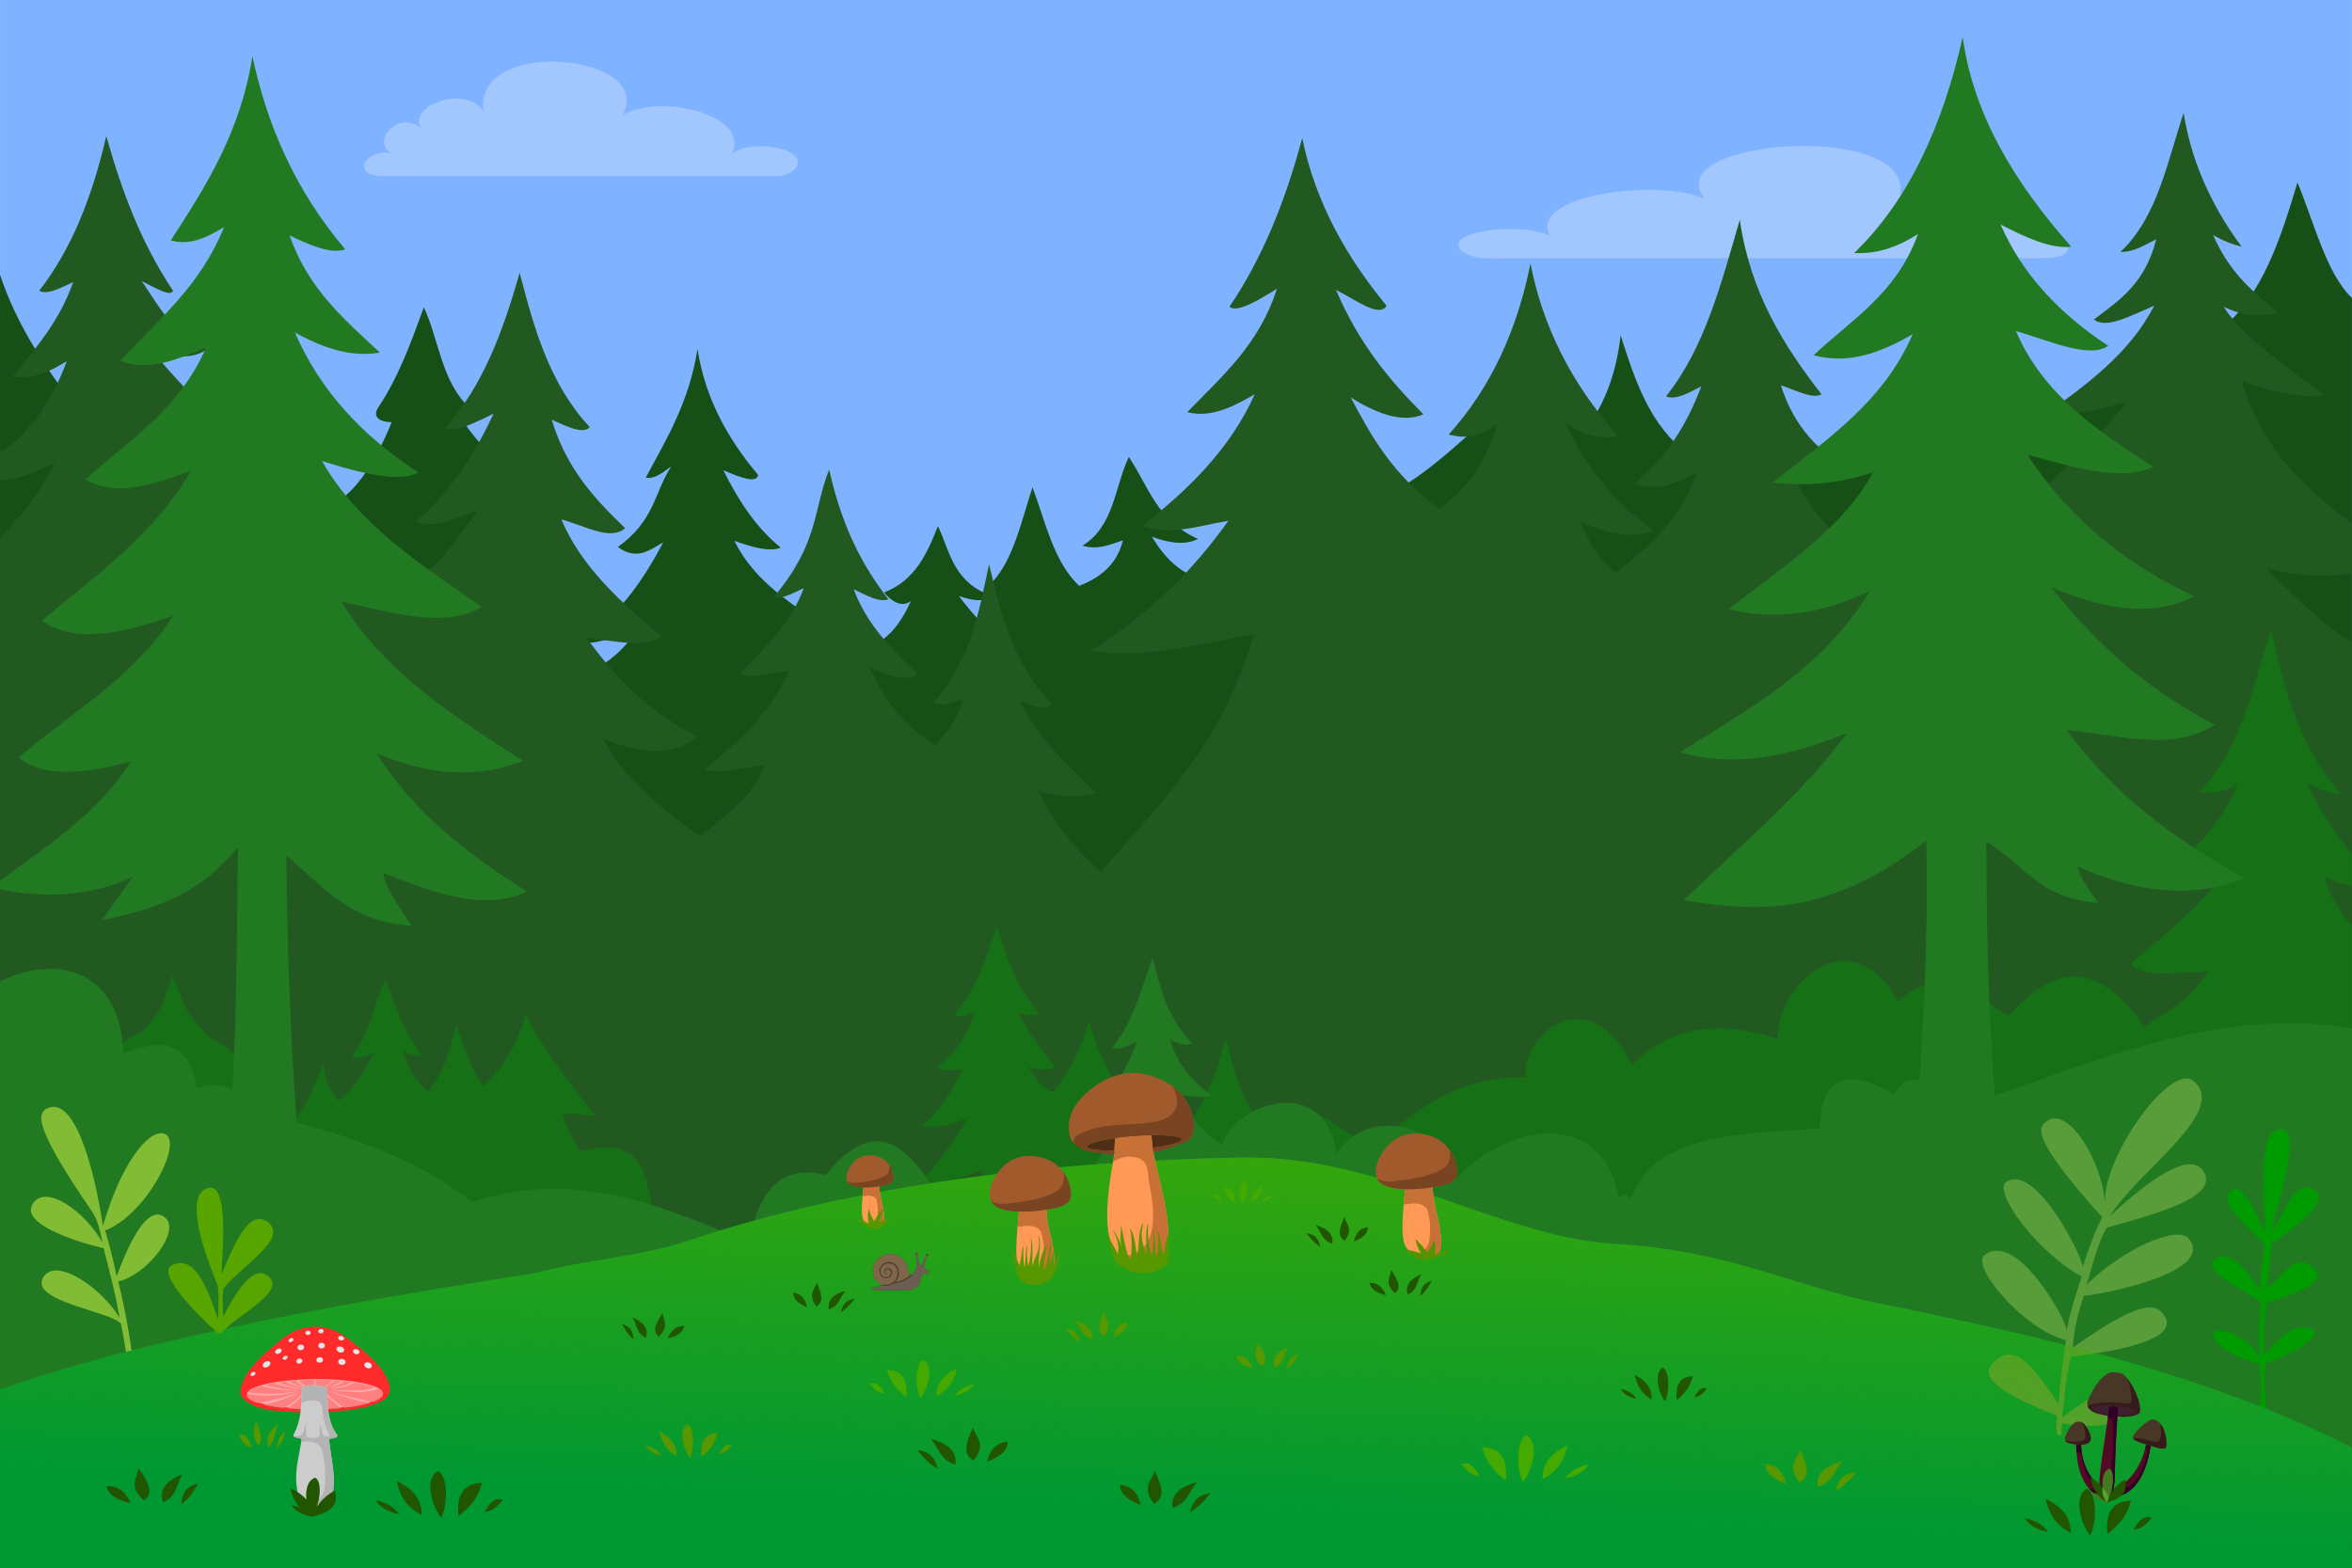 <?xml version='1.0' encoding='utf-8'?>
<svg xmlns="http://www.w3.org/2000/svg" width="4e3" height="2667" version="1.1" viewBox="0 0 1058.3 705.64"><defs><linearGradient id="a" x1="549.4" x2="542.14" y1="472.85" y2="679.7" gradientUnits="userSpaceOnUse"><stop stop-color="#4a0" offset="0"/><stop stop-color="#4a0" stop-opacity="0" offset="1"/></linearGradient></defs><g><rect x="0" y=".001" width="1058.3" height="705.64" fill="#80b3ff" style="font-variation-settings:'wght' 700;paint-order:markers fill stroke"/><path d="m358.27 75.329c5.154-9.318-21.572-12.6-28.754-6.15 7.748-18.837-34.834-26.972-49.554-17.131 16.04-27.643-67.504-36.117-62.402-1.757-7.861-12.593-34.283-2.753-28.142 7.468-9.613-8.682-23.068 5.957-13.143 11.366-5.664-2.03-13.583 2.447-12.399 6.424 1.117 3.753 6.54 3.622 10.247 3.624l175.58 0.11c3.317 2e-3 7.485-2 8.565-3.953z" fill="#fff" opacity=".267" style="paint-order:markers fill stroke"/><path d="m1033.8 82.078c-7.595 25.142-15.428 50.086-34.16 65.947l-40.328 21.35-37.48 20.876-41.751 10.912-57.407 5.693-66.422-5.219c-14.785-12.882-21.008-31.758-27.043-50.765-1.694 15.403-6.277 28.949-14.233 40.327l-37.845-9.518c-21.686 17.452-40.75 39.46-67.006 46.524l-67.223 33.096c-11.901-2.696-18.973-10.463-24.591-19.756 9.976 3.736 16.18 3.256 20.8 1.006-18.655-8.173-22.333-23.835-31.2-36.903-6.412 13.624-6.538 31.064-20.8 39.922 6.932 2.122 12.385-0.564 18.116-2.348-2.142 9.095-8.331 16.096-19.643 20.447-11.479-10.778-15.075-28.608-20.994-44.361-5.083 15.396-8.637 32.628-18.156 42.7l7.125 25.264c-8.15-1.546-15.155-9.97-22.062-18.978 9.896 3.266 12.499 1.427 16.369 0.474-19.04-6.043-20.114-20.072-25.857-32.025-4.835 12.525-10.348 24.514-24.196 29.89 2.649 3.451 7.998 7.313 12.098 3.796-4.387 9.552-10.001 18.143-21.587 22.061l-13.996-8.777c-17.299-11.069-34.892-21.876-43.886-40.327 8.168 2.964 15.835 5.125 20.875 3.084-10.924-8.787-19.031-21.041-25.857-34.872 8.357 3.725 15.139 5.937 15.656 2.135-13.554-16.111-23.819-34.277-27.28-56.696-3.632 23.628-13.838 40.335-23.248 57.882 3.796 0.884 7.591-2.19 11.386-4.982-7.7 12.088-7.489 24.431-23.959 36.236 8.546 6.29 14.282 1.341 20.401-2.076-9.911 18.841-21.742 34.896-37.955 44.597 7.007 2.308 16.729-2.751 25.146-4.27-6.066 10.779-16.93 16.228-26.806 22.773l-17.08-82.553c-11.41-12.124-24.767-21.437-34.218-36.391 3.072 0.072 6.465-2.218 3.798-4.673-12.616-11.616-13.877-30.965-20.583-45.285-5.747 15.589-11.278 31.267-20.401 44.834-2.614 3.887-0.672 6.721 5.93 6.88-8.157 19.84-16.066 30.502-26.095 37.243l-116.95-45.072c-13.084-17.354-25.459-35.464-33.21-58.506v581.96h1058.3v-571.49c-11.397-10.915-16.908-33.602-24.526-52.076z" fill="#165016" style="font-variation-settings:'wght' 700;paint-order:markers fill stroke"/><path d="m657.15 112.41c-7.241-9.146 30.306-12.368 40.396-6.036-10.885-18.49 48.938-26.476 69.619-16.816-22.535-27.134 94.836-35.452 87.668-1.725 11.044-12.361 48.165-2.703 39.537 7.33 13.505-8.522 32.408 5.848 18.464 11.157 7.957-1.993 19.082 2.402 17.419 6.306-1.57 3.684-9.188 3.555-14.396 3.557l-246.67 0.108c-4.66 2e-3 -10.515-1.964-12.033-3.881z" fill="#fff" opacity=".267" style="paint-order:markers fill stroke"/><path d="m982.57 50.765c-7.481 22.336-11.784 46.982-28.466 62.626 6.358 0.064 11.028-3.247 16.131-5.693-5.096 20.186-16.849 27.533-27.992 36.057 5.236 4.557 16.701-1.787 27.043-6.168-10.971 21.53-30.578 35.717-50.291 49.816 12.652-0.287 25.304-2.781 37.955-6.642-27.838 35.857-65.286 61.189-102.24 87.06-21.397-18.418-41.111-36.888-48.393-55.747 10.401 4.666 18.327 2.323 26.094-0.474-13.282-7.98-24.903-18.661-31.076-38.192 6.622 2.182 14.529 6.385 18.266 4.033-17.126-22-32.044-45.891-36.769-78.52-8.32 28.585-15.81 57.802-33.211 79.469 4.401 1.788 10.193-1.527 15.894-4.507-6.48 17.213-15.816 32.242-29.89 43.648 9.041 4.205 18.514-0.206 27.992-4.744-6.829 19.491-20.838 32.879-36.532 44.835-10.438-8.155-12.205-15.225-15.894-22.536 10.84 4.131 21.695 7.986 32.974 3.796-17.388-12.107-30.516-28.473-39.853-48.63 7.486 5.348 15.342 7.735 23.722 5.93-21.856-24.441-34.062-50.447-39.378-77.571-6.007 29.978-17.837 55.941-36.813 76.975 7.269 1.837 14.538 1.318 21.806-4.864-4.93 17.726-14.086 29.905-26.167 38.245-21.368-15.829-30.583-32.961-39.718-50.101 13.291 8.369 24.365 11.297 32.736 7.591-14.672-14.711-28.689-31.096-39.378-55.984 8.592 4.221 19.543 12.796 22.773 7.117-17.774-21.599-31.778-45.809-37.955-75.436-7.575 28.432-18.011 54.182-32.736 75.911 3.392 2.756 12.262-2.496 21.35-8.066-8.121 25.389-24.953 39.507-40.327 55.51 10.685 2.663 20.559-2.375 30.364-8.066-11.338 25.087-30.114 43.088-50.765 59.305 13.301 4.536 26.018-0.279 38.905-2.372-16.26 22.891-36.474 42.62-61.677 58.356 23.051 4.146 48.337-2.884 73.064-7.116-14.195 49.935-42.637 76.465-68.794 106.75-13.767-12.083-21.957-24.167-28.16-36.25 15.443 3.52 20.567 2.106 25.999 0.839-12.252-13.04-26.74-24.031-34.051-41.6 6.054 2.816 11.477 4.46 14.426 1.51-17.695-17.75-23.031-40.356-28.516-62.903-4.564 21.208-7.9 42.585-24.993 62.064 2.607 2.268 8.051 0.281 13.251-1.342-2.497 10.104-7.626 14.94-12.245 20.8-13.318-8.04-23.25-19.917-29.858-35.561 8.765 4.671 16.601 7.136 21.806 3.354-11.387-10.775-22.71-21.619-28.851-38.077 5.716 2.799 11.611 6.047 15.6 4.529-15.889-20.535-22.295-39.61-26.671-58.374-7.285 18.631-4.68 33.244-24.658 57.032 1.593 1.876 7.264-0.733 13.251-3.69-5.68 15.586-17.558 26.88-28.851 38.58 4.969 1.964 13.908-0.041 22.309-1.51-7.746 18.486-22.565 31.863-38.245 44.619 6.864 1.78 17.324-0.549 27.174-2.181-5.158 14.661-17.966 22.765-29.019 32.374-18.284-13.343-35.057-27.235-43.612-44.116 14.925 5.841 29.554 9.492 42.271-1.006-23.912-12.382-37.856-28.086-49.819-44.451 12.943 1.653 27.082 4.671 34.051-0.503-19.169-15.69-36.731-32.117-45.29-52.671 9.997 2.429 21.915 9.904 28.684 3.858-13.835-13.119-26.713-27.307-33.044-48.813 6.901 3.115 14.106 6.736 17.11 3.355-17.918-19.16-25.024-44.142-31.536-69.444-7.472 25.865-16.259 50.872-33.883 70.116 5.548 1.733 14.01-2.845 22.142-6.71-8.16 17.311-18.289 34-34.89 48.645 9.624 3.463 18.628-2.38 27.845-5.032-12.331 16.437-23.547 34.794-43.612 37.909l-53.341-60.051c-18.12-15.576-31.826-28.772-48.841-48.67 11.314 2.936 20.867 1.289 23.961-2.098-16.967-8.238-21.927-19.61-29.468-30.419 6.068 3.067 13.153 7.331 14.09 4.362-14.652-21.904-23.225-45.51-30.026-69.612-6.365 27.643-15.927 51.45-30.193 69.612 3.963 2.088 9.803-1.452 15.264-3.858-5.784 16.907-16.632 29.701-27.341 42.606 8.526 1.28 16.593-2.03 24.49-7.045-6.989 18.938-17.051 32.61-30.025 41.288v12.324c7.871-0.122 16.162-3.816 24.489-7.819-6.716 14.203-15.563 24.145-24.489 33.929v463.38h1058.3v-416.33c-13.807-8.712-26.222-21.321-38.759-33.587 14.667 3.707 27.44 4.224 38.759 2.293v-22.382c-20.58-15.508-40.434-33.253-49.671-64.361 8.904 3.679 28.54 8.974 36.997 6.398-15.251-11.179-37.416-27.088-45.063-39.609 9.22 4.434 17.235 4.657 24.671 2.846-10.556-9.073-21.442-16.993-29.415-35.108 6.412 3.576 9.41 4.225 12.81 5.219-14.838-20.085-22.879-40.169-26.094-60.254z" fill="#215921" style="font-variation-settings:'wght' 700;paint-order:markers fill stroke"/><path d="m1021.9 283.24c-8.221 25.875-13.488 53.521-32.262 73.064 6.277 1.385 11.675-0.741 17.08-2.846-7.145 15.887-17.487 28.776-31.787 37.955 7.366 2.606 16.511 2.365 26.094 1.423-13.734 18.381-28.083 28.139-42.225 40.802 5.166 6.71 20.963 4.307 35.109 3.321-10.675 15.576-19.489 18.132-28.941 25.146-17.013-23.98-36.179-33.725-61.203-4.744-15.853-10.067-31.38-23.512-49.817-6.88-22.581-39.387-55.438-5.135-53.849 17.08-33.397-10.638-51.372-1.91-65.71 11.386-22.073-41.63-51.393-8.776-47.681 5.93-33.939-0.57-50.001 16.737-69.506 30.602-17.148-6.797-30.232-26.057-53.375-14.47-7.208-11.617-9.413-22.734-12.336-33.922-4.274 18.5-11.876 34.782-24.196 47.919-21.125-17.014-32.66-35.841-37.244-55.984-3.443 12.377-8.297 22.651-16.131 32.499-4.709-1.36-7.97-6.579-11.386-11.387 5.825 1.514 10.289 1.819 12.098-0.237-7.904-9.267-12.444-16.666-16.368-23.722 4.219 0.845 7.505 0.943 9.489 0-11.172-12.828-14.985-26.116-19.215-39.378-4.94 14.975-9.906 29.921-19.215 40.09 3.849 0.967 6.982 0.266 9.489-1.898-3.716 11.378-9.339 19.791-17.08 24.908 3.538 3.088 7.674 1.392 11.624 1.187-5.383 10.044-10.74 20.136-18.74 25.382 9.546 1.972 14.403-1.331 20.638-3.084-6.602 11.301-14.203 21.771-23.485 30.839 4.257 1.658 16.859-2.644 30.364-7.591l-3.795 46.021-141.38-0.949-2.847-26.687c-4.152-14.992-3.461-34.251-32.814-27.032-4.4-5.417-6.282-11.254-8.051-17.11l14.761 1.342c-13.044-15.988-24.287-31.421-31.535-45.626-3.714 14.048-10.62 23.947-18.787 32.206-5.074-5.425-8.62-16.958-12.413-27.509-2.776 10.198-4.815 20.519-12.749 29.858-3.963-3.723-7.976-7.015-11.071-18.116 3.464 1.952 5.951 1.95 8.555 2.18-8.521-11.406-12.684-23.316-16.606-34.722-4.957 11.684-7.324 25.217-15.096 34.89 1.158 1.221 4.102 1.012 9.729-1.342-3.918 6.951-6.354 13.675-15.768 21.471-7.814-10.693-5.188-11.641-7.045-16.774-3.842 10.87-8.159 21.061-15.097 27.509-12.075-13.196-15.93-29.59-36.232-39.587-13.203-13.494-12.09-19.18-16.438-27.845-2.825 10.259-6.497 19.67-13.755 25.497-8.4 3.386-12.558 9.857-16.103 16.774l-47.638-2.083v226.65h1058.3v-289.2c-6.095-7.128-10.559-14.343-12.19-21.706 3.95 1.527 7.631 3.694 12.19 3.775v-14.306c-7.678-9.565-14.792-19.836-20.256-32.169 5.273 3.442 10.356 5.354 15.182 5.219-18.938-21.838-25.551-47.784-31.313-74.013z" fill="#167016" style="font-variation-settings:'wght' 700;paint-order:markers fill stroke"/><path d="m883.17 16.605c-9.037 39.88-24.192 73.467-48.868 97.261 10.551 0.593 19.939-2.884 28.704-8.54-9.652 26.86-29.868 38.46-46.969 54.56 16.2 4.31 30.614-1.386 44.597-9.489-13.236 30.72-39.183 47.712-63.101 66.896 13.532 1.212 27.79 1.132 45.309-4.744-14.776 26.793-41.455 42.816-64.998 61.677 20.314 4.914 41.472 2.439 63.575-8.302-21.966 35.959-54.435 52.913-85.399 72.589 25.25 7.382 50.157 1.401 74.962-8.54-20.626 28.182-48.217 50.666-73.301 75.199 31.883 5.156 64.509 7.982 109.12-26.806 0.825 36.694-0.803 72.336-3.084 107.7-3.716-0.078-7.433-1.042-11.149 6.642-22.754-13.38-33.292-7.215-33.685 15.182-37.102 2.233-75.834 2.886-85.162 32.025-0.995-1.589-2.053-3.08-5.456-0.949-6.57-39.758-50.142-34.591-73.775-7.591 4.408-18.662-37.203-38.504-53.137-11.624-4.184-36.558-45.071-24.007-51.477-4.507-7.817-4.962-14.583-12.444-20.164-22.773 5.935 0.908 12.26 2.15 15.182 0.474-12.018-9.259-16.243-17.454-18.503-25.382 5.465 3.366 7.782 2.685 10.2 2.135-11.838-11.969-14.359-25.409-18.029-38.667-4.959 14.178-8.834 29.115-18.028 40.328 1.926 1.816 6.622-0.523 11.149-2.61-5.729 14.75-12.673 25.616-20.638 33.211 7.689 2.547 13.448-4.559 19.926-8.066-5.394 14.183-14.108 25.415-23.485 36.058l-64.287 8.777c-13.641-19.509-27.117-39.763-51.657-10.011-15.108-3.253-28.481 0.086-34.722 30.529-39.397-17.091-78.94-33.407-124.46-18.116-20.02-16.528-47.671-27.562-78.838-36.064-3.08-40.987-4.291-80.729-4.696-119.93 15.984 12.863 27.422 29.538 56.36 31.535-6.319-9.52-13.038-19.34-12.413-23.651 22.328 8.597 44.699 17.493 64.412 8.219-26.966-16.809-51.303-35.919-67.599-62.064 27.396 11.272 48.171 10.203 65.754 3.187-32.161-20.331-63.569-41.203-81.69-71.625 22.781 4.885 46.707 12.44 63.07 2.348-27.736-19.144-56.205-37.764-71.793-65.586 21.562 6.925 36.912 9.281 43.277 5.032-25.463-16.403-44.371-37.107-55.522-62.902 17.193 9.556 28.605 10.61 38.245 9.058-15.706-14.742-32.222-28.436-40.593-52.671 9.201 4.243 18.411 8.51 24.993 6.206-23.047-27.237-35.232-56.529-41.767-86.889-5.316 33.973-20.921 58.514-36.735 82.864 8.834 2.456 16.475-1.448 23.987-6.038-10.873 27.079-29.965 41.829-46.632 60.219 12.568 4.987 25.575-0.552 38.58-6.039-12.193 28.02-34.651 41.782-54.348 59.38 13.804 8.235 30.604 2.344 47.47-3.858-16.073 28.14-42.508 46.955-67.096 67.432 14.457 10.362 35.878 6.1 59.212-2.181-18.611 28.314-45.785 43.453-69.612 63.741 9.445 8.231 26.735 8.372 50.49 1.845-14.532 23.283-37.415 37.724-58.877 53.67v3.91c20.281 4.105 41.21 3.051 59.715-5.581l-13.923 19.458c21.328-4.524 42.529-9.934 61.225-32.877-0.394 36.621-0.419 73.52-2.516 108.86-4.388-1.959-9.324-2.823-15.935-0.336-3.15-22.035-16.569-22.161-33.044-15.768-1.611-41.098-34.319-43.407-55.522-32.251v263.86h1058.3v-242.91c-58.979-9.312-109.17 12.815-160.69 30.212-3.064-40.861-3.847-78.138-3.796-114.1 16.484 9.359 22.939 25.404 50.29 27.518-4.274-6.051-8.477-12.067-9.252-16.369 27.95 12.386 53.064 14.304 75.199 5.219-31.253-17.23-59.382-37.846-79.943-66.659 22.893 2.134 47.266 10.024 66.422-2.373-34.224-18.013-55.747-39.46-73.538-61.915 25.765 11.1 47.466 13.058 64.287 4.033-28.708-13.554-54.725-32.631-74.961-63.575 19.924 5.01 40.612 12.396 56.696 5.456-24.707-16.042-49.431-32.065-61.915-61.203 15.376 4.477 33.242 12.614 41.513 6.643-22.094-14.566-38.817-32.394-48.393-54.561 11.599 5.995 22.839 11.034 31.788 9.963-25.668-28.877-44.173-59.736-48.867-94.414z" fill="#217a21" style="font-variation-settings:'wght' 700;paint-order:markers fill stroke"/><path d="m57.032 610.74c-0.86-4.962-1.403-9.292-2.684-15.097-4.817-5.473-41.42-10.074-34.89-20.8 5.901-9.694 27.173 5.711 34.348 18.402-1.671-10.352-4.579-20.98-7.174-31.486-6.718-1.402-37.902-9.936-32.038-19.793 5.621-9.451 23.321 2.765 31.535 17.277-1.139-4.824-1.933-9.883-4.697-13.922-25.442-37.192-25.808-44.763-19.31-46.85 12.323-3.958 20.644 29.966 24.175 53.225 9.349-31.77 22.514-44.725 28.348-41.096 7.247 4.507-8.741 35.874-27.352 43.209 1.902 6.09 3.606 13.07 5.191 20.581 10.976-29.837 18.238-29.681 21.993-26.217 6.826 6.298-8.781 25.967-21.303 28.516 3 11.973 4.958 23.368 6.542 34.554z" fill="#82bc34" style="paint-order:markers fill stroke"/><path d="m1016.3 634.06c1.798-8.424 0.902-14.154 0.336-20.213-10.116-2.469-23.098-9.466-20.213-14.593 0.74-1.315 14.506 0.124 20.38 12.245-0.594-10.134-0.3-18.492 0.671-25.497-9.304-6.402-26.961-14.177-20.884-19.206 5.22-4.319 12.975 2.117 20.129 13.839l2.181-20.464c-6.099-7.932-20.593-17.638-15.768-23.4 2.208-2.637 5.015-6.061 16.103 17.78-0.48-20.313-3.228-44.649 6.458-46.296 7.92-1.347 4.692 17.257-3.942 46.212 6.181-7.541 10.784-25.173 19.626-18.955 6.593 4.637-5.406 14.818-19.29 24.155l-2.013 19.877c6.952-3.747 12.72-17.659 21.471-8.303 2.792 2.985 3.744 7.266-21.89 15.264-0.519 7.053-1.56 12.54-0.839 23.316 6.239-6.603 12.054-14.407 20.716-11.993 4.756 1.325 0.661 8.24-20.38 15.851-0.297 6.331-0.281 13.342 0.755 22.561z" fill="#009b00" style="paint-order:markers fill stroke"/><path d="m559.84 520.94c-83.407 1.291-174.85 12.002-249.53 37.254-22.563 7.63-47.051 8.665-70.241 14.935-108.02 16.437-188.6 33.82-240.07 52.208v80.311h1058.3v-54.122c-64.516-32.806-138.88-50.002-213.83-65.112-36.948-7.449-67.235-23.79-117.66-26.569-50.864-2.803-105.53-39.856-167-38.904z" fill="#009833" style="font-variation-settings:'wght' 700;paint-order:markers fill stroke"/><path d="m97.918 599.96c-19.465-17.963-25.468-28.271-20.59-30.529 10.669-4.939 15.87 10.501 20.8 24.238 0.137-4.826 0.477-9.448-0.126-15.013-11.696-28.314-11.806-41.527-4.781-43.906 8.297-2.809 7.858 18.424 6.332 39.042 6.158-14.67 12.657-29.978 20.926-23.777 9.762 7.32-12.025 19.834-20.045 30.026-0.428 3.192-0.31 7.55 0.042 12.413 6.494-12.539 13.885-23.397 20.213-18.074 8.589 7.225-15.025 17.762-21.135 25.706z" fill="#58a500" style="paint-order:markers fill stroke"/><path d="m925.76 637.24c-35.362-13.865-32.908-20.154-28.18-24.658 10.083-9.606 19.717 6.348 28.684 19.122 0.714-10.179 1.977-19.443 3.355-28.516-20.142-5.546-42.675-33.496-36.735-38.245 14.414-11.525 37.038 29.161 37.071 33.884 2.417-12.632 4.491-16.663 6.71-24.322-20.17-10.982-40.255-38.427-33.884-42.606 12.822-8.41 33.453 31.785 34.387 38.245 2.602-8.252 5.451-15.844 8.723-22.309-33.025-36.782-28.881-40.802-24.322-43.612 9.222-5.685 24.274 17.595 25.664 38.077-1.747-20.686 28.629-63.073 39.251-56.193 17.683 13.258-24.682 40.894-37.238 61.393 20.213-19.01 36.82-29.092 42.271-20.297 7.022 11.332-19.556 18.636-43.612 25.329-4.218 7.528-6.268 16.913-9.058 25.664 16.832-16.38 40.97-26.88 45.961-20.8 13.198 16.079-44.513 26.119-47.135 25.664-2.185 6.885-4.375 13.762-5.032 23.484 31.041-22.206 37.545-19.761 41.096-14.593 7.676 11.168-22.175 16.302-41.767 18.619-2.305 7.67-2.987 17.773-4.026 27.342 28.736-21.699 28.621-13.588 28.851-8.723 0.706 14.917-16.185 12.967-28.809 11.574-0.47 0.966-0.336 2.499-0.33 4.472 4e-3 1.188-1.864 1.008-2.076 0-0.56-2.668-0.224-5.554 0.183-7.995z" fill="#589d39" style="paint-order:markers fill stroke"/><path d="m559.84 520.94c-83.407 1.291-174.85 12.002-249.53 37.254-22.563 7.63-47.051 8.665-70.241 14.935-108.02 16.437-188.6 33.82-240.07 52.208v80.311h1058.3v-54.122c-64.516-32.806-138.88-50.002-213.83-65.112-36.948-7.449-67.235-23.79-117.66-26.569-50.864-2.803-105.53-39.856-167-38.904z" fill="url(#a)" style="font-variation-settings:'wght' 700;paint-order:markers fill stroke"/><path d="m458.45 543.67c0.212 4.931-3.079 22.623 0.526 27.86 5.941 8.631 15.595 5.662 15.638-1.183 0.045-7.073-1.15-10.961-2.234-15.441-1.27-5.246-1.47-8.933-1.774-12.747-0.101-1.269-12.249-0.662-12.156 1.511z" fill="#f95" style="paint-order:markers fill stroke"/><path d="m468.65 541.55c-3.455-0.263-10.271 0.486-10.201 2.116 0.072 1.685-0.264 4.861-0.595 8.52 4.039-0.644 8.051-1.219 10.52 2.011 2.01 6.726 1.3 10.596 0.929 14.822-1.773 4.82-4.609 5.471-7.601 5.512 5.77 4.701 12.874 1.682 12.911-4.188 0.045-7.073-1.15-10.961-2.234-15.441-1.27-5.246-1.47-8.933-1.774-12.747-0.025-0.317-0.804-0.517-1.955-0.605z" fill="#c87137" style="paint-order:markers fill stroke"/><path d="m450.99 544.21c-6.538-1.845-6.841-7.148-4.135-12.777 3.69-7.677 9.875-11.64 17.423-11.197 13.145 0.771 17.815 11.445 17.563 17.749-0.154 3.839-4.154 5.202-8.595 5.994-9.324 1.662-16.698 1.8-22.255 0.232z" fill="#a05a2c" style="paint-order:markers fill stroke"/><path d="m478.63 527.77c0.372 3.986-0.519 6.617-2.55 7.936-5.937 3.859-14.832 5.077-23.231 6.04-2.861 0.328-5.241-0.192-6.955-1.286 0.815 1.68 2.441 3 5.096 3.749 5.558 1.568 12.931 1.429 22.256-0.232 4.441-0.792 8.442-2.155 8.595-5.994 0.118-2.937-0.833-6.822-3.212-10.213z" fill="#784421" style="paint-order:markers fill stroke"/><ellipse transform="matrix(.998 -.066 -.4 .916 0 0)" cx="758.57" cy="616.21" rx="21.315" ry="3.451" fill="#502d16" style="paint-order:markers fill stroke"/><path d="m505.32 567.44c-6.871-4.944-9.589-17.226-4.483-44.499 1.035-5.527 0.378-7.824 1.121-10.755 4.295-0.634 12.186-1.234 16.159-1.266 0.295 6.894 1.856 12.734 3.718 20.441 5.073 20.993 4.825 29.834 0.814 34.555-4.597 5.41-11.778 5.519-17.33 1.525z" fill="#f95" style="paint-order:markers fill stroke"/><path d="m508.77 482.93c-5.739 0.239-11.055 2.381-15.741 5.684-10.987 7.743-13.26 15.58-11.668 22.538 0.849 3.711 4.574 6.409 11.661 7.525 2.807 0.442 5.573 0.738 8.296 0.89 0.061-0.623 0.101-1.196 0.13-1.73a3.055 21.376 85.571 0 1-12.369-2.045 3.055 21.376 85.571 0 1 12.871-3.595c3.8e-4 -4e-3 2e-3 -9e-3 4e-3 -0.014 0.07-0.01 0.191-0.01 0.263-0.021a3.055 21.376 85.571 0 1 9.512-0.949 3.055 21.376 85.571 0 1 6.055-0.271c0.084-1e-3 0.249-0.025 0.33-0.025 2.8e-4 6e-3 5.3e-4 0.011 9.8e-4 0.017a3.055 21.376 85.571 0 1 1.649-0.021 3.055 21.376 85.571 0 1 11.854 2.048 3.055 21.376 85.571 0 1-12.972 3.608c0.089 0.623 0.187 1.243 0.293 1.864 5.029-0.969 9.88-2.496 14.544-4.571 3.221-1.433 4.288-5.399 3.407-10.217-1.9-10.398-9.059-15.82-17.376-18.933-3.704-1.386-7.3-1.928-10.744-1.784z" fill="#a05a2c" style="paint-order:markers fill stroke"/><path d="m518.12 510.92c-3.973 0.033-11.864 0.632-16.159 1.266-0.739 2.915-0.094 5.203-1.104 10.663 2.067-1.311 4.477-2.327 7.715-2.269 9.292 0.168 7.609 7.828 8.709 13.09 2.908 13.911 1.816 24.68-3.926 28.671-5.451 3.789-8.5 3.244-10.832 2.35 0.832 1.099 1.77 2.006 2.801 2.749 5.552 3.995 12.732 3.885 17.329-1.525 4.011-4.721 4.259-13.561-0.814-34.555-1.862-7.706-3.423-13.547-3.718-20.441z" fill="#c87137" style="paint-order:markers fill stroke"/><path d="m527.53 488.86c1.994 3.401 2.801 7.639 1.339 10.377-3.112 5.831-11.022 6.123-19.042 6.638-8.1 0.52-16.326 0.521-23.931 4.463-1.154 0.598-3.417 1.529-2.759 4.109 1.873 2.01 5.119 3.477 9.887 4.228 2.807 0.442 5.573 0.738 8.296 0.89 0.061-0.623 0.101-1.196 0.13-1.73a3.055 21.376 85.571 0 1-12.369-2.045 3.055 21.376 85.571 0 1 12.871-3.595c3.8e-4 -4e-3 2e-3 -9e-3 4e-3 -0.014 0.07-0.01 0.191-0.01 0.263-0.021a3.055 21.376 85.571 0 1 9.512-0.949 3.055 21.376 85.571 0 1 6.055-0.271c0.084-1e-3 0.249-0.025 0.33-0.025 2.7e-4 6e-3 5.5e-4 0.011 1e-3 0.017a3.055 21.376 85.571 0 1 1.649-0.021 3.055 21.376 85.571 0 1 11.854 2.048 3.055 21.376 85.571 0 1-12.972 3.608c0.089 0.623 0.187 1.243 0.293 1.864 5.029-0.969 9.88-2.496 14.544-4.571 3.221-1.433 4.288-5.399 3.407-10.217-1.245-6.817-4.751-11.494-9.361-14.785z" fill="#784421" style="paint-order:markers fill stroke"/><path d="m108.09 626.74c0.44-10.012 13.361-19.438 17.964-23.456 8.486-7.407 20.035-8.556 29.718-1.379 9.179 6.803 19.841 15.537 19.61 23.77-0.169 6.014-12.28 8.339-22.539 9.388-9.907 1.013-21.517 0.803-30.82-0.354-5.896-0.733-13.58-3.929-13.933-7.968z" fill="#ff2a2a" style="paint-order:markers fill stroke"/><ellipse transform="matrix(1 -.01 .071 .997 0 0)" cx="96.944" cy="630.19" rx="30.568" ry="6.645" fill="#faa" style="paint-order:markers fill stroke"/><path d="m133.14 621.36a6.632 30.571 89.629 0 0-3.369 0.28c2.372 1.195 4.71 2.302 6.829 2.866-2.327-0.093-5.37-1.448-8.357-2.706a6.632 30.571 89.629 0 0-3.294 0.426c3.685 1.371 7.853 2.362 12.3 3.134-5.434-0.424-9.85-1.543-13.958-2.872a6.632 30.571 89.629 0 0-4.087 0.826c4.72 1.433 9.692 2.23 15.007 2.158-5.763 0.679-11.218-0.392-16.626-1.736a6.632 30.571 89.629 0 0-5.926 2.842c7.042 1.068 14.785 1.035 22.732-0.53-8.108 2.521-15.868 2.338-23.228 1.329a6.632 30.571 89.629 0 0-0.08 0.592 6.632 30.571 89.629 0 0 4.847 3.453c6.574-0.82 12.703-2.912 18.921-4.749-4.963 2.133-9.767 4.366-16.363 5.476a6.632 30.571 89.629 0 0 9.224 1.517c3.118-1.587 5.689-3.671 8.045-5.95l0.199 0.367c-1.916 1.996-3.786 4.003-6.695 5.735a6.632 30.571 89.629 0 0 12.862 0.489 6.632 30.571 89.629 0 0 11.511-0.601c-2.892-1.975-5.266-4.012-7.05-6.122l0.553-0.48c1.899 2.409 4.82 4.436 7.71 6.475a6.632 30.571 89.629 0 0 11.79-2.234c-7.636-1.142-13.093-3.207-18.854-5.144 6.438 1.673 12.74 3.398 20.218 4.676a6.632 30.571 89.629 0 0 4.216-3.491 6.632 30.571 89.629 0 0-2.123-2.315c-7.274 2.563-13.901 1.067-20.704 0.672 6.395-0.425 13.255 1.111 19.158-1.384a6.632 30.571 89.629 0 0-8.851-2.147c-5.066 2.618-8.306 2.426-12.056 3.019 3.868-0.898 8.141-1.565 10.684-3.216a6.632 30.571 89.629 0 0-3.445-0.399c-2.041 1.657-4.926 2.223-7.516 3.17 2.214-1.07 4.724-2.074 6.34-3.279a6.632 30.571 89.629 0 0-3.262-0.237c-1.045 1.23-2.735 2.169-4.105 3.17l-0.477-0.251c1.314-0.861 2.799-1.871 3.732-2.966a6.632 30.571 89.629 0 0-7.606-0.18c0.042 0.988 0.05 1.991-0.232 2.888l-0.413 0.029c0.222-0.951 0.225-1.931 0.19-2.915a6.632 30.571 89.629 0 0-0.35 3e-3 6.632 30.571 89.629 0 0-6.847 0.234c0.989 0.927 2.149 1.894 3.563 2.923l-0.982 0.312c-1.521-1.177-2.659-2.173-3.772-3.158z" fill="#ff8080" style="paint-order:markers fill stroke"/><path d="m134.09 672.39c-2.28-9.538 0.631-16.799 1.621-24.903-1.685-0.314-4.425-0.532-3.569-1.996 2.958-5.063 3.8-12.791 3.342-20.663 2.515-2.051 10.516-1.795 11.619 0.056 0.472 7.14-0.043 14.553 4.392 20.615 1.146 1.566-1.672 1.821-3.489 2.048 0.804 8.078 3.173 16.803 1.774 23.969-2.884 9.974-14.487 6.146-15.69 0.874z" fill="#ccc" style="paint-order:markers fill stroke"/><path d="m139.98 623.45c-1.833 0.158-3.548 0.603-4.491 1.372 0.133 2.287 0.156 4.562 0.05 6.762 0.685-0.625 1.87-1.16 5.012-1.306 4.48-0.208 4.344 2.897 4.695 5.655 0.626 4.924 1.869 7.731 2.777 9.357 0.906 1.623-2.46 1.66-2.93 0.174-0.468-1.478-0.501-3.483-1.093-4.18-0.266 0.619-0.051 3.116-0.08 4.714-0.027 1.483-6.015 1.415-6.107 0.296-0.159-1.936-0.232-3.907-0.131-5.737-0.406 0.985-0.701 2.089-0.943 3.287-0.585 2.888-3.242 2.468-4.523 2.653 0.612 0.592 2.317 0.765 3.501 0.986-0.062 0.504-0.131 1.005-0.205 1.504 1.571-0.272 3.24-0.414 5.34 0.104 3.824 0.944 4.064 3.401 4.412 5.087 0.896 4.336 1.079 8.223 1.04 12.181-0.047 4.742-1.077 6.237-2.224 7.67-1.883 2.352-4.041 2.43-6.126 2.638 4.011 2.018 9.893 1.552 11.832-5.155 1.399-7.165-0.97-15.891-1.774-23.969 1.817-0.227 4.635-0.482 3.489-2.048-4.435-6.062-3.92-13.475-4.392-20.615-0.689-1.157-4.073-1.691-7.128-1.428z" fill="#b3b3b3" style="paint-order:markers fill stroke"/><path d="m144.34 598.12a0.977 1.168 85.931 0 0-1.096 1.057 0.977 1.168 85.931 0 0 1.235 0.891 0.977 1.168 85.931 0 0 1.096-1.057 0.977 1.168 85.931 0 0-1.235-0.891zm-5.821 0.757a0.977 1.168 85.931 0 0-1.096 1.057 0.977 1.168 85.931 0 0 1.235 0.891 0.977 1.168 85.931 0 0 1.096-1.057 0.977 1.168 85.931 0 0-1.235-0.891zm-7.305 3.359a0.79 1.17 59.381 0 0-1.325 0.975 0.79 1.17 59.381 0 0 0.773 0.826 0.79 1.17 59.381 0 0 1.325-0.976 0.79 1.17 59.381 0 0-0.773-0.826zm21.934-0.973a1.325 0.995 18.44 0 0-0.921 1.118 1.325 0.995 18.44 0 0 1.584 0.94 1.325 0.995 18.44 0 0 0.921-1.118 1.325 0.995 18.44 0 0-1.584-0.94zm-8.531 3.104a1.245 1.49 85.931 0 0-1.397 1.348 1.245 1.49 85.931 0 0 1.574 1.137 1.245 1.49 85.931 0 0 1.397-1.348 1.245 1.49 85.931 0 0-1.574-1.136zm-9.391 0.815a1.245 1.49 85.931 0 0-1.397 1.348 1.245 1.49 85.931 0 0 1.574 1.136 1.245 1.49 85.931 0 0 1.397-1.348 1.245 1.49 85.931 0 0-1.574-1.137zm-9.608 1.76a1.053 1.56 59.381 0 0-1.766 1.301 1.053 1.56 59.381 0 0 1.03 1.102 1.053 1.56 59.381 0 0 1.766-1.301 1.053 1.56 59.381 0 0-1.03-1.102zm27.075-0.947a1.756 1.319 18.44 0 0-1.221 1.482 1.756 1.319 18.44 0 0 2.1 1.246 1.756 1.319 18.44 0 0 1.221-1.482 1.756 1.319 18.44 0 0-2.1-1.246zm7.212 1.201a1.476 1.109 18.44 0 0-1.026 1.246 1.476 1.109 18.44 0 0 1.766 1.047 1.476 1.109 18.44 0 0 1.026-1.246 1.476 1.109 18.44 0 0-1.766-1.047zm-31.31 2.962a0.79 1.17 59.381 0 0-1.325 0.976 0.79 1.17 59.381 0 0 0.773 0.826 0.79 1.17 59.381 0 0 1.325-0.976 0.79 1.17 59.381 0 0-0.773-0.826zm6.139 1.277a1.109 1.36 72.897 0 0-1.381 1.224 1.109 1.36 72.897 0 0 1.298 1.034 1.109 1.36 72.897 0 0 1.381-1.224 1.109 1.36 72.897 0 0-1.298-1.034zm9.021-0.593a1.245 1.49 85.931 0 0-1.397 1.348 1.245 1.49 85.931 0 0 1.574 1.137 1.245 1.49 85.931 0 0 1.397-1.348 1.245 1.49 85.931 0 0-1.574-1.137zm-23.395 1.762a1.25 1.853 59.381 0 0-2.098 1.545 1.25 1.853 59.381 0 0 1.223 1.308 1.25 1.853 59.381 0 0 2.098-1.545 1.25 1.853 59.381 0 0-1.223-1.308zm33.245-1.043a1.658 1.354 8.447 0 0-1.396 1.473 1.658 1.354 8.447 0 0 1.872 1.24 1.658 1.354 8.447 0 0 1.396-1.473 1.658 1.354 8.447 0 0-1.872-1.24zm11.569 1.576a1.729 1.298 18.44 0 0-1.202 1.459 1.729 1.298 18.44 0 0 2.067 1.226 1.729 1.298 18.44 0 0 1.202-1.459 1.729 1.298 18.44 0 0-2.067-1.226zm-50.993 4.313a0.772 1.197 58.588 0 0-1.374 0.979 0.772 1.197 58.588 0 0 0.724 0.83 0.772 1.197 58.588 0 0 1.373-0.979 0.772 1.197 58.588 0 0-0.724-0.83z" fill="#e6e6e6" style="paint-order:markers fill stroke"/><path d="m941.62 635.26c-2.91-1.745-2.816-3.742-1.806-5.806 2.056-4.199 4.207-8.578 8.547-11.256 1.649-1.018 6.178-0.697 7.58 0.806 5.687 6.1 8.255 15.839 6.418 17.159-3.937 2.827-17.462 1.062-20.739-0.903z" fill="#483726" style="paint-order:markers fill stroke"/><path d="m950.27 633.01c-0.719 0.013-1.302 0.115-1.319 0.296-0.815 8.711-2.462 17.106-3.512 25.68-0.442 3.603-1.125 7.644-0.516 10.229-5.67-5.067-8.444-11.787-8.511-19.692l-2.185-0.07c-7e-3 11.308 2.76 18.661 8.384 22.989 1.087 0.837 3.596 0.403 4.247-0.544 0.772 0.54 1.507 0.862 2.159 0.762 0.678 0.705 2.128 1.252 4.085 0.762 8.561-2.144 13.204-11.508 14.87-24.517l-1.87-0.616c-1.866 9.747-6.298 18.284-15.262 22.11 0.44-1.449 0.714-3.688 0.757-6.989 0.134-10.265 0.762-20.026 1.414-29.694 0.034-0.506-1.543-0.729-2.741-0.706z" fill="#540a25" style="paint-order:markers fill stroke"/><path d="m956.7 619.86c1.334 2.387 2.034 5.206 2.325 8.317 0.197 2.107 0.221 3.857-2.212 3.466-4.755-0.762-9.522-0.7-14.178 0.082-2.339 0.393-2.998 0.801-3.251 1.204 0.316 0.811 1.008 1.592 2.235 2.327 3.277 1.965 16.802 3.73 20.739 0.903 1.753-1.259-0.506-10.185-5.657-16.3z" fill="#351c1b" style="paint-order:markers fill stroke"/><ellipse transform="matrix(.996 .088 0 1 0 0)" cx="954.91" cy="550.65" rx="9.771" ry="2.087" fill="#3e1e31" style="paint-order:markers fill stroke"/><path d="m950.27 633.01c-0.719 0.013-1.302 0.115-1.319 0.296-0.15 1.604-0.328 3.197-0.526 4.783 1.658 0.32 2.204 1.156 2.259 2.15 0.519 9.363 0.171 16.238-1.779 26.045-0.528 2.658-2.454 2.227-4.107 2.269 0.033 0.23 0.074 0.45 0.124 0.662-0.23-0.205-0.454-0.413-0.675-0.624-0.044 6e-3 -0.088 0.012-0.132 0.019l-4e-3 -0.149c-5.125-4.972-7.638-11.42-7.701-18.938l-2.185-0.07c-9.5e-4 1.487 0.046 2.906 0.141 4.259 1.022-0.158 2.155 0.025 2.306 1.507 0.481 4.726 2.387 9.405 5.451 13.724 0.89 1.254-0.718 1.128-2.021 1.156 0.761 0.863 1.596 1.642 2.506 2.343 1.087 0.837 3.596 0.403 4.247-0.544 0.772 0.54 1.507 0.862 2.159 0.762 0.678 0.705 2.128 1.252 4.085 0.762 8.561-2.144 13.204-11.508 14.87-24.517l-1.87-0.616c-0.228 1.193-0.495 2.369-0.804 3.519 0.751 0.431 1.225 1.019 0.987 1.977-1.397 5.626-3.35 11.048-7.014 14.186-2.239 1.918-3.445 0.979-4.739 0.43-1.135 0.762-2.363 1.431-3.69 1.998 0.44-1.449 0.714-3.688 0.757-6.989 0.134-10.265 0.762-20.026 1.414-29.694 0.034-0.506-1.543-0.729-2.741-0.706z" fill="#310025" style="paint-order:markers fill stroke"/><path d="m959.71 646.85c0.114-1.618 6.754-8.485 9.282-7.982 5.442 1.082 6.145 10.02 5.679 12.315-0.341 1.677-4.551 0.231-7.481-0.684-2.297-0.718-7.604-1.895-7.481-3.649z" fill="#483726" style="paint-order:markers fill stroke"/><path d="m972.07 640.73c0.335 2.158 0.595 4.319 0.045 6.401-0.302 1.143-1.29 2.219-2.44 1.938-1.325-0.323-2.48-0.67-4.493-1.209-1.985-0.531-3.723-0.605-5.395-0.574 0.667 1.519 5.298 2.562 7.402 3.22 2.93 0.916 7.14 2.361 7.481 0.684 0.358-1.76 0.027-7.425-2.599-10.46z" fill="#351c1b" style="paint-order:markers fill stroke"/><path d="m930.74 649.45c-1.51-0.369-1.967-1.898-1.322-3.338 2.068-4.621 3.958-6.291 5.854-6.338 2.964-0.074 5.314 5.145 5.483 7.112 0.394 4.588-6.819 3.345-10.015 2.564z" fill="#483726" style="paint-order:markers fill stroke"/><path d="m936.62 640.1c0.751 1.306 1.409 2.811 1.651 5.48 0.125 1.384-5e-3 2.765-1.838 3.032-3.52 0.513-5.975 0.258-7.207-0.566 0.196 0.674 0.703 1.206 1.514 1.404 3.196 0.78 10.408 2.024 10.015-2.564-0.142-1.657-1.833-5.622-4.134-6.786z" fill="#351c1b" style="paint-order:markers fill stroke"/><path d="m632.22 533.6c0.212 4.931-3.079 22.623 0.526 27.86 5.941 8.631 15.595 5.662 15.638-1.183 0.045-7.073-1.15-10.961-2.234-15.441-1.27-5.246-1.47-8.933-1.774-12.747-0.101-1.269-12.249-0.662-12.156 1.511z" fill="#f95" style="paint-order:markers fill stroke"/><path d="m642.42 531.49c-3.455-0.263-10.271 0.486-10.201 2.116 0.072 1.685-0.264 4.861-0.595 8.52 4.039-0.644 8.051-1.219 10.52 2.011 2.01 6.726 1.3 10.596 0.929 14.822-1.773 4.82-4.609 5.471-7.601 5.512 5.77 4.701 12.874 1.682 12.911-4.188 0.045-7.073-1.15-10.961-2.234-15.441-1.27-5.246-1.47-8.933-1.774-12.747-0.025-0.317-0.804-0.517-1.955-0.605z" fill="#c87137" style="paint-order:markers fill stroke"/><path d="m624.77 534.14c-6.538-1.845-6.841-7.148-4.135-12.777 3.69-7.677 9.875-11.64 17.423-11.197 13.145 0.771 17.815 11.445 17.563 17.749-0.154 3.839-4.154 5.202-8.595 5.994-9.324 1.662-16.698 1.8-22.255 0.232z" fill="#a05a2c" style="paint-order:markers fill stroke"/><path d="m652.41 517.71c0.372 3.986-0.519 6.617-2.55 7.936-5.937 3.859-14.832 5.077-23.231 6.04-2.861 0.328-5.241-0.192-6.955-1.286 0.815 1.68 2.441 3 5.096 3.749 5.558 1.568 12.931 1.429 22.256-0.232 4.441-0.792 8.442-2.155 8.595-5.994 0.118-2.937-0.833-6.822-3.212-10.213z" fill="#784421" style="paint-order:markers fill stroke"/><path d="m388.47 533.5c0.122 2.852-1.781 13.084 0.304 16.113 3.436 4.992 9.02 3.275 9.045-0.684 0.026-4.09-0.665-6.34-1.292-8.931-0.734-3.034-0.85-5.167-1.026-7.373-0.059-0.734-7.085-0.383-7.03 0.874z" fill="#f95" style="paint-order:markers fill stroke"/><path d="m394.37 532.28c-1.998-0.152-5.94 0.281-5.9 1.224 0.042 0.975-0.153 2.811-0.344 4.928 2.336-0.372 4.656-0.705 6.084 1.163 1.163 3.89 0.752 6.128 0.537 8.572-1.026 2.788-2.666 3.164-4.396 3.188 3.337 2.719 7.446 0.973 7.468-2.422 0.026-4.09-0.665-6.34-1.292-8.931-0.734-3.034-0.85-5.167-1.026-7.373-0.015-0.183-0.465-0.299-1.131-0.35z" fill="#c87137" style="paint-order:markers fill stroke"/><path d="m384.16 533.81c-3.782-1.067-3.957-4.134-2.392-7.39 2.134-4.44 5.711-6.732 10.077-6.476 7.603 0.446 10.304 6.619 10.158 10.265-0.089 2.22-2.403 3.009-4.971 3.466-5.393 0.961-9.657 1.041-12.872 0.134z" fill="#a05a2c" style="paint-order:markers fill stroke"/><path d="m400.15 524.31c0.215 2.306-0.3 3.827-1.475 4.59-3.434 2.232-8.578 2.937-13.436 3.494-1.655 0.19-3.031-0.111-4.022-0.744 0.471 0.972 1.412 1.735 2.948 2.168 3.214 0.907 7.479 0.827 12.872-0.134 2.569-0.458 4.883-1.246 4.971-3.466 0.068-1.699-0.482-3.946-1.857-5.907z" fill="#784421" style="paint-order:markers fill stroke"/><path d="m412.33 563.83c-0.168 0-0.228 0.016-0.339 0.09-0.075 0.049-0.165 0.148-0.202 0.219-0.14 0.275-0.045 0.678 0.198 0.839 0.144 0.096 0.155 0.13 0.274 0.909 0.195 1.273 0.3 2.588 0.262 3.265-0.049 0.867-0.176 1.337-0.601 2.22-0.348 0.723-0.716 1.357-1.119 1.919-0.216 0.229-0.575 0.343-1.158 0.395 0.02-0.05-0.014-0.096-0.183-0.269-0.455-0.464-0.603-0.809-0.92-2.159-0.274-1.167-0.428-1.647-0.742-2.32-0.976-2.087-2.867-3.688-5.07-4.291-1.469-0.402-3.112-0.362-4.555 0.113-3.39 1.116-5.624 4.2-5.474 7.559 0.071 1.588 0.637 2.946 1.684 4.041 0.933 0.975 1.916 1.536 3.123 1.776-0.107 0.277-0.473 0.291-0.729 0.321-0.237 0.03-1.062 0.238-1.559 0.393-0.776 0.243-2.521 0.921-3.017 1.173-0.434 0.22-0.325 0.431 0.247 0.478 0.365 0.03 2.599 0.096 4.321 0.127 1.935 0.035 11.321 0.035 11.996 0 0.682-0.036 1.112-0.094 1.603-0.217 1.26-0.315 2.298-1.038 2.993-2.085 0.457-0.688 0.753-1.497 1.038-2.835 0.206-0.966 0.367-1.381 0.709-1.826 0.244-0.317 0.688-0.621 0.977-0.668 0.252-0.041 0.566 0.186 0.745 0.541 0.092 0.183 0.16 0.233 0.312 0.233 0.143 0 0.227-0.053 0.279-0.178 0.082-0.195 0.024-0.304-0.45-0.851-0.121-0.14-0.22-0.281-0.22-0.312 0-0.148 0.197-0.2 0.473-0.124 0.174 0.048 0.56 0.242 0.678 0.341 0.21 0.177 0.514 0.034 0.514-0.243 0-0.227-0.065-0.268-0.877-0.554l-0.73-0.257-0.137-0.264c-0.182-0.35-0.382-0.604-0.633-0.805l-0.207-0.165 0.018-0.392c0.039-0.851 0.471-2.464 1.031-3.852 0.229-0.568 0.259-0.617 0.418-0.699 0.067-0.034 0.147-0.09 0.178-0.124 0.082-0.09 0.156-0.286 0.156-0.411 0-0.153-0.127-0.386-0.258-0.473-0.144-0.096-0.43-0.102-0.578-0.012-0.2 0.122-0.307 0.413-0.242 0.656 0.035 0.129 0.021 0.163-0.672 1.772-0.755 1.751-0.995 2.259-1.234 2.616-0.06 0.089-0.112 0.172-0.136 0.215-0.085 0.098-0.171 0.194-0.258 0.29-0.499-0.436-0.864-1.551-1.321-3.944-0.169-0.881-0.19-1.061-0.132-1.097 0.018-0.011 0.062-0.078 0.098-0.147 0.142-0.279 0.043-0.646-0.224-0.831-0.121-0.084-0.172-0.098-0.345-0.098z" fill="#483e37" stroke-width=".123"/><path d="m604.9 547.74c-1.861 4.284-3.578 8.514 0.179 10.683 4.075-5.514 0.645-7.483-0.179-10.683zm-12.921 3.625c2.553 3.033 2.771 6.837 7.537 8.393 0.405-3.861-1.483-6.594-7.537-8.393zm23.508 0.953c-3.569 0.253-5.461 2.676-6.281 6.486 3.918-1.574 6.306-3.641 6.281-6.486zm-27.636 2.671c3.088 4.067 4.717 5.153 6.281 6.104-0.804-2.741-1.622-5.475-6.281-6.104zm38.099 16.544c-0.253 3.246-3.318 5.611 1.717 10.513 3.356-2.603 0.896-6.54-1.717-10.513zm13.506 1.931c-5.708 2.53-7.102 5.451-6.013 9.192 4.469-2.129 4.01-5.891 6.013-9.192zm4.753 3.039c-4.526 1.206-4.855 3.993-5.169 6.786 1.388-1.132 2.817-2.403 5.169-6.786zm-276.71 0.759c-0.824 3.2-4.254 5.168-0.179 10.683 3.757-2.169 2.041-6.399 0.179-10.683zm249.38 0.09c-0.215-6e-3 -0.435-2e-3 -0.66 0.011 0.48 2.797 3.224 4.525 7.404 5.577-1.399-3.411-3.52-5.506-6.744-5.588zm-236.46 3.535c-6.054 1.799-7.942 4.532-7.537 8.393 4.766-1.557 4.984-5.36 7.537-8.393zm-23.508 0.953c-0.025 2.845 2.363 4.912 6.281 6.486-0.82-3.81-2.712-6.233-6.281-6.486zm27.636 2.671c-4.659 0.63-5.476 3.364-6.281 6.104 1.564-0.952 3.193-2.037 6.281-6.104zm-86.408 6.48c-2.613 3.973-5.073 7.91-1.718 10.513 5.035-4.902 1.97-7.267 1.718-10.513zm-13.506 1.931c2.003 3.301 1.545 7.063 6.014 9.192 1.089-3.741-0.306-6.662-6.014-9.192zm-4.752 3.04c2.352 4.383 3.781 5.654 5.169 6.786-0.314-2.793-0.643-5.58-5.169-6.786zm27.326 0.849c-3.224 0.083-5.345 2.178-6.744 5.588 4.18-1.052 6.925-2.781 7.404-5.578-0.225-0.013-0.445-0.016-0.66-0.01zm440.97 18.732c-3.903 2.076-2.327 10.632 1.015 15.185 2.403-5.208 1.71-14.163-1.015-15.185zm-12.563 3.248c0.905 4.546 2.897 8.507 7.614 11.001 0.12-4.112-1.653-7.907-7.614-11.001zm26.013 0.594c-4.806 0.226-7.927 2.802-7.17 10.787 3.203-2.58 5.981-5.69 7.17-10.787zm4.985 5.307c-1.819 0.127-3.05 2.046-4.223 4.142 1.615-0.369 3.151-0.436 5.584-3.924-0.489-0.181-0.94-0.247-1.36-0.218zm-37.342 0.376c0.808 1.819 3.44 3.813 7.043 4.453-1.669-2.765-4.893-4.037-7.043-4.453zm-291.45 17.443c-2.744 5.942-5.275 11.809 0.265 14.817 6.008-7.648 0.951-10.379-0.265-14.817zm-19.05 5.027c3.765 4.207 4.085 9.482 11.112 11.642 0.598-5.356-2.186-9.146-11.112-11.642zm34.66 1.323c-5.262 0.351-8.051 3.712-9.26 8.996 5.777-2.184 9.298-5.05 9.26-8.996zm-40.746 3.704c4.553 5.642 6.955 7.146 9.26 8.467-1.186-3.801-2.391-7.593-9.26-8.467zm-350.43 8.185c-0.373 4.502-4.892 7.783 2.532 14.582 4.948-3.611 1.321-9.072-2.532-14.582zm457.33 1.218c-1.216 4.438-6.272 7.168-0.265 14.817 5.54-3.008 3.009-8.875 0.265-14.817zm-322.58 0.07c-5.755 2.88-3.431 14.746 1.497 21.061 3.542-7.224 2.521-19.644-1.497-21.061zm-114.84 1.391c-8.415 3.509-10.472 7.561-8.866 12.75 6.588-2.953 5.912-8.171 8.866-12.75zm59.661 1.617c-3.338 1.065-4.447 5.344-3.99 9.814-1.544-1.824-3.866-3.531-7.209-5.085 0.718 3.231 1.968 6.206 4.241 8.687-1.297-0.529-2.585-0.866-3.662-1.053 1.039 2.095 4.421 4.392 9.049 5.137 3e-3 5e-3 6e-3 9e-3 8e-3 0.013l0.001-0.001h0.001v5.1e-4l5.2e-4 5.2e-4v5.2e-4h5.1e-4l5.2e-4 5.1e-4v5.2e-4h0.002c6e-3 8e-3 0.014 0.017 0.021 0.025 0.011-0.012 0.021-0.023 0.032-0.035 10.051-2.019 11.959-6.359 10.326-11.707-3.889 2.101-6.389 4.671-8.184 7.48 2.001-5.457 1.922-12.011-0.636-13.278zm36.661 1.497c1.334 6.305 4.271 11.799 11.225 15.258 0.178-5.703-2.437-10.967-11.225-15.258zm360.15 0.452c-8.926 2.496-11.71 6.286-11.112 11.642 7.027-2.159 7.348-7.434 11.112-11.642zm-321.79 0.372c-7.085 0.313-11.687 3.886-10.57 14.962 4.722-3.578 8.818-7.892 10.57-14.962zm-127.67 0.278c-6.674 1.672-7.158 5.539-7.622 9.412 2.046-1.57 4.154-3.333 7.622-9.412zm414.8 0.674c-0.037 3.945 3.484 6.812 9.26 8.996-1.209-5.284-3.999-8.645-9.26-8.996zm-456.07 0.518c0.707 3.879 4.753 6.277 10.916 7.737-2.201-5.046-5.612-8.016-10.916-7.737zm891.09 1.219c-5.755 2.88-3.431 14.746 1.497 21.061 3.542-7.224 2.521-19.644-1.497-21.061zm-394.28 1.967c-6.869 0.874-8.075 4.665-9.26 8.467 2.306-1.32 4.708-2.825 9.26-8.467zm375.76 2.539c1.334 6.305 4.271 11.798 11.225 15.258 0.178-5.703-2.437-10.966-11.225-15.258zm-695.82 0.162c-0.161-7e-3 -0.318-5e-3 -0.473 5e-3 -2.682 0.177-4.498 2.837-6.227 5.745 2.381-0.511 4.646-0.604 8.232-5.443-0.541-0.189-1.05-0.287-1.532-0.307zm-55.53 0.527c1.191 2.522 5.072 5.289 10.383 6.177-2.462-3.835-7.215-5.599-10.383-6.177zm789.7 0.135c-7.085 0.313-11.687 3.886-10.57 14.962 4.722-3.578 8.818-7.892 10.57-14.962zm7.349 7.362c-2.682 0.177-4.498 2.837-6.227 5.745 2.381-0.511 4.646-0.605 8.232-5.443-0.721-0.251-1.386-0.343-2.005-0.302zm-55.057 0.521c1.191 2.522 5.072 5.289 10.383 6.176-2.462-3.835-7.215-5.599-10.383-6.176z" fill="#250" style="paint-order:markers fill stroke"/><path d="m948.01 676.06c-3.602-0.64-6.235-2.635-7.043-4.453 2.149 0.416 5.373 1.688 7.043 4.453z" fill="#447821" style="paint-order:markers fill stroke"/><path d="m948.13 675.99c0.12-4.112-1.653-7.907-7.614-11.001 0.905 4.546 2.897 8.507 7.614 11.001z" fill="#250" style="paint-order:markers fill stroke"/><path d="m947.99 676.07c-2.642-4.992-2.953-13.686 1.212-15.17 2.546 1.408 1.925 10.368-1.212 15.17z" fill="#447821" style="paint-order:markers fill stroke"/><path d="m947.99 676.07c7.83-1.745 9.317-5.508 8.048-10.149-4.482 2.704-6.583 6.306-8.048 10.149z" fill="#250" style="paint-order:markers fill stroke"/><path d="m948.01 676.09c1.76-2.154 0.07-4.352-1.903-6.554-0.175 1.647-0.609 3.122 1.903 6.554z" fill="#5aa02c" style="paint-order:markers fill stroke"/><path d="m397.38 543.74c-1.564 1.855-3.548 4.641-3.972 6.032-0.69-1.44-1.926-2.591-2.318-5.815-0.994 2.292-0.41 5.04-0.288 6.668-1.14-0.611-3.782-2.064-6.066-2.041 0.884 0.574 5.946 4.085 8.161 4.455 4.575 0.763 4.77-2.552 8.218-4.6-1.292-0.086-4.747 1.351-5.748 1.649 1.091-1.75 1.69-4.163 2.014-6.347zm117.09 6.523c-2.623 3.235-1.624 10.304-2.814 15.357-0.931-5.782-1.128-9.956-3.291-12.906 1.165 5.176 0.887 8.181 0.452 14.179-2.405-2.184-3.572-13.073-4.401-15.344-0.082 4.216-0.618 5.735 0.155 9.347-1.128-3.321-2.491-5.743-3.995-7.624 1.465 3.352 3.484 6.368 2.283 11.338-0.736-3.061-1.814-2.776-4.3-9.107 0.148 2.054 2.264 11.652 3.793 12.87 8.407 6.695 16.235 5.543 22.414 0.941 1.821-1.356 0.605-7.297 1.216-13.968-1.75 1.763-1.809 7.65-2.386 9.18-1.42-2.107-1.075-7.614-2.641-10.335 0.602 5.033-0.038 11.51-0.609 11.231-0.447-0.218-0.498-10.787-1.52-11.376 0.399 4.753-7e-3 8.933-0.61 10.93-1.72-4.465-1.885-11.22-1.574-14.453-1.643 2.651-0.422 10.966-1.04 14.927-0.706-5.77-3.098-7.007-1.132-15.187zm4.347 3.52v5.2e-4h-0.001v5.2e-4l-0.001 0.001c-0.01 0.015-5e-3 0.108 0.011 0.26-2e-3 -0.087-3e-3 -0.174-5e-3 -0.261l-5.1e-4 -5.2e-4h-0.001l-5.1e-4 -5.2e-4h-0.001zm2.102 0.308c0.012 0.033 0.024 0.066 0.036 0.099-0.01-0.056-0.022-0.09-0.036-0.099zm-53.756 2.085c1.485 7.098-1.998 9.094-2.532 14.1-0.467-3.437 0.456-10.652-0.785-12.952 0.235 2.805 0.11 8.667-1.189 12.541-0.456-1.733-0.761-5.36-0.46-9.484-0.771 0.511-0.81 9.681-1.148 9.87-0.432 0.242-0.915-5.378-0.46-9.745-1.183 2.361-0.922 7.138-1.995 8.967-0.436-1.327-2.493-6.477-3.815-8.007 1.803 5.746 2.458 10.414 2.931 12.161 1.647 6.09 13.766 6.796 16.93-0.816 0.601-1.446 2.753-9.384 2.865-11.166-1.877 5.494-2.692 5.246-3.247 7.902-0.907-4.312 0.617-6.929 1.724-9.838-1.136 1.632-3.13 7.047-3.982 9.928 0.583-3.133 1.143-7.764 1.081-11.423-0.626 1.971-1.508 11.419-3.324 13.314-0.329-5.204 0.51-7.141 1.39-11.632-2.012 2.397-3.659 8.876-3.535 10.528-0.899-4.384 1.534-11.44-0.448-14.247zm-4.961 3.977-5.2e-4 5.2e-4h-5.2e-4l-5.1e-4 5.1e-4c-2e-3 0.076-2e-3 0.151-4e-3 0.227 0.012-0.13 0.016-0.21 9e-3 -0.225l-5.2e-4 -5.1e-4v-5.2e-4l-0.001-0.001h-5.2e-4v-5.2e-4h-5.2e-4zm34.457 30.526c-1.861 4.284-3.578 8.514 0.179 10.683 4.075-5.514 0.645-7.483-0.179-10.683zm-12.921 3.624c2.553 3.033 2.771 6.837 7.537 8.394 0.405-3.861-1.483-6.595-7.537-8.394zm23.508 0.954c-3.569 0.253-5.461 2.676-6.281 6.486 3.918-1.574 6.306-3.641 6.281-6.486zm-27.636 2.671c3.088 4.067 4.717 5.152 6.281 6.104-0.804-2.741-1.622-5.474-6.281-6.104zm86.409 6.48c-0.253 3.246-3.318 5.611 1.718 10.513 3.356-2.603 0.896-6.54-1.718-10.513zm13.506 1.931c-5.708 2.53-7.103 5.451-6.014 9.192 4.469-2.129 4.01-5.891 6.014-9.192zm4.752 3.039c-4.526 1.206-4.855 3.993-5.169 6.786 1.388-1.132 2.817-2.403 5.169-6.786zm-27.326 0.849c-0.215-6e-3 -0.435-2e-3 -0.659 0.011 0.48 2.797 3.224 4.525 7.404 5.577-1.399-3.411-3.52-5.506-6.744-5.588zm-441.94 28.95c-0.186 3.52-2.445 6.085 1.266 11.4 2.473-2.823 0.66-7.092-1.266-11.4zm194.37 1.86c-3.903 2.076-2.327 10.632 1.015 15.185 2.403-5.208 1.71-14.163-1.015-15.185zm-184.41 0.234c-4.206 2.743-5.234 5.911-4.431 9.968 3.293-2.309 2.955-6.389 4.431-9.968zm171.85 3.014c0.905 4.546 2.897 8.507 7.614 11.001 0.12-4.112-1.653-7.907-7.614-11.001zm-168.35 0.282c-3.336 1.307-3.578 4.33-3.809 7.358 1.023-1.227 2.076-2.605 3.809-7.358zm194.36 0.312c-4.806 0.226-7.926 2.802-7.169 10.787 3.203-2.58 5.981-5.69 7.169-10.787zm-214.5 0.608c-0.158-6e-3 -0.32-2e-3 -0.486 0.011 0.353 3.033 2.376 4.908 5.456 6.049-1.031-3.698-2.594-5.97-4.97-6.06zm219.81 4.695c-0.109-5e-3 -0.216-4e-3 -0.321 4e-3 -1.819 0.127-3.05 2.046-4.223 4.142 1.615-0.369 3.151-0.436 5.583-3.924-0.367-0.136-0.712-0.207-1.039-0.222zm-37.663 0.38c0.808 1.819 3.44 3.813 7.043 4.453-1.669-2.765-4.893-4.037-7.043-4.453zm519.49 1.916c-1.216 4.438-6.272 7.168-0.265 14.817 5.54-3.008 3.009-8.875 0.265-14.817zm19.05 5.027c-8.926 2.496-11.71 6.286-11.112 11.642 7.027-2.159 7.348-7.434 11.112-11.642zm-34.66 1.323c-0.037 3.945 3.484 6.812 9.26 8.996-1.209-5.284-3.999-8.645-9.26-8.996zm40.746 3.704c-6.869 0.874-8.075 4.665-9.26 8.467 2.306-1.32 4.708-2.825 9.26-8.467z" fill="#579700" style="paint-order:markers fill stroke"/><path d="m645.11 557.88c1.302 2.292 0.536 5.04 0.377 6.668 1.493-0.611 4.954-2.064 7.946-2.041-1.157 0.574-7.787 4.086-10.689 4.455-5.993 0.763-6.248-2.552-10.764-4.6 1.693-0.086 6.218 1.351 7.53 1.649-1.429-1.75-2.214-4.163-2.638-6.348 2.049 1.855 4.647 4.641 5.202 6.032 0.904-1.44 2.522-2.591 3.037-5.815z" fill="#559400" style="paint-order:markers fill stroke"/><path d="m559.67 531.64c-1.885 0.665-2.365 6.494-0.702 9.885 2.313-2.964 3.404-8.533 0.702-9.885zm8.694 2.115c-4.125 2.014-5.352 4.485-5.269 7.161 3.264-1.624 4.643-4.202 5.269-7.161zm-18.001 0.387c0.823 3.318 2.745 5.343 4.961 7.023 0.524-5.199-1.636-6.876-4.961-7.023zm-3.449 3.455c-0.291-0.019-0.603 0.024-0.941 0.142 1.683 2.271 2.746 2.315 3.864 2.555-0.812-1.365-1.664-2.614-2.923-2.696zm25.841 0.245c-1.487 0.271-3.718 1.099-4.874 2.899 2.493-0.417 4.315-1.715 4.874-2.899zm-157.38 74.314c-3.293 1.161-4.131 11.344-1.227 17.266 4.039-5.177 5.945-14.905 1.227-17.266zm15.184 3.694c-7.204 3.518-9.348 7.833-9.203 12.508 5.701-2.836 8.109-7.339 9.203-12.508zm-31.441 0.675c1.437 5.796 4.795 9.333 8.666 12.266 0.915-9.08-2.857-12.009-8.666-12.266zm-6.025 6.035c-0.507-0.033-1.053 0.042-1.644 0.248 2.94 3.966 4.796 4.042 6.748 4.462-1.418-2.383-2.906-4.565-5.105-4.71zm45.135 0.427c-2.598 0.473-6.494 1.92-8.512 5.064 4.354-0.728 7.536-2.996 8.512-5.064zm248.56 22.947c-4.017 1.417-5.04 13.838-1.497 21.062 4.927-6.315 7.252-18.182 1.497-21.062zm18.521 4.506c-8.788 4.292-11.403 9.555-11.225 15.258 6.954-3.459 9.891-8.953 11.225-15.258zm-38.353 0.823c1.752 7.07 5.849 11.385 10.571 14.963 1.116-11.076-3.486-14.65-10.571-14.963zm-7.349 7.362c-0.619-0.041-1.284 0.051-2.005 0.302 3.586 4.838 5.85 4.931 8.232 5.443-1.729-2.907-3.545-5.568-6.227-5.745zm55.057 0.521c-3.169 0.577-7.922 2.342-10.383 6.176 5.311-0.888 9.193-3.654 10.383-6.176z" fill="#4a0" style="paint-order:markers fill stroke"/><path d="m412.33 563.83c-0.168 0-0.228 0.016-0.339 0.09-0.075 0.049-0.165 0.148-0.202 0.219-0.14 0.275-0.045 0.678 0.198 0.839 0.144 0.096 0.155 0.13 0.274 0.909 0.195 1.273 0.3 2.588 0.262 3.265-0.049 0.867-0.176 1.337-0.601 2.22-1.137 2.36-2.475 3.764-4.602 4.83-1.074 0.538-2.417 0.995-3.499 1.191-0.331 0.06-1.401 0.199-1.535 0.199-0.028 6e-5 -0.167 0.074-0.31 0.164-0.534 0.337-1.167 0.605-1.843 0.78-0.554 0.143-0.835 0.176-1.469 0.175-0.624-2e-3 -1.165-0.075-1.516-0.206-0.15-0.056-0.224-0.066-0.369-0.047-0.237 0.03-1.062 0.238-1.559 0.393-0.776 0.243-2.521 0.921-3.017 1.173-0.434 0.22-0.325 0.431 0.247 0.478 0.365 0.03 2.599 0.096 4.321 0.127 1.935 0.035 11.321 0.035 11.996 0 0.682-0.036 1.112-0.094 1.603-0.217 1.26-0.315 2.298-1.038 2.993-2.085 0.457-0.688 0.753-1.497 1.038-2.835 0.206-0.966 0.367-1.381 0.709-1.826 0.244-0.317 0.688-0.621 0.977-0.668 0.252-0.041 0.566 0.186 0.745 0.541 0.092 0.183 0.16 0.233 0.312 0.233 0.143 0 0.227-0.053 0.279-0.178 0.082-0.195 0.024-0.304-0.45-0.851-0.121-0.14-0.22-0.281-0.22-0.312 0-0.148 0.197-0.2 0.473-0.124 0.174 0.048 0.56 0.242 0.678 0.341 0.21 0.177 0.514 0.034 0.514-0.243 0-0.227-0.065-0.268-0.877-0.554l-0.73-0.257-0.137-0.264c-0.182-0.35-0.382-0.604-0.633-0.805l-0.207-0.165 0.018-0.392c0.039-0.851 0.471-2.464 1.031-3.852 0.229-0.568 0.259-0.617 0.418-0.699 0.067-0.034 0.147-0.09 0.178-0.124 0.082-0.09 0.156-0.286 0.156-0.411 0-0.153-0.127-0.386-0.258-0.473-0.144-0.096-0.43-0.102-0.578-0.012-0.2 0.122-0.307 0.412-0.242 0.656 0.035 0.129 0.021 0.163-0.672 1.772-0.755 1.751-0.995 2.259-1.234 2.616-0.083 0.124-0.151 0.234-0.151 0.246 0 0.012 0.096 0.116 0.212 0.231 0.117 0.116 0.212 0.228 0.212 0.249 0 0.06-0.252 0.018-0.447-0.074-0.618-0.292-1.02-1.357-1.543-4.091-0.169-0.881-0.19-1.061-0.132-1.097 0.018-0.011 0.062-0.078 0.098-0.147 0.142-0.279 0.043-0.646-0.224-0.831-0.121-0.084-0.172-0.098-0.345-0.098z" fill="#6c5d53" stroke-width=".123"/><path d="m400.44 564.37c-0.775 0.019-1.546 0.148-2.267 0.386-3.39 1.116-5.624 4.2-5.474 7.559 0.071 1.588 0.637 2.946 1.684 4.041 1.015 1.06 2.089 1.631 3.447 1.832 0.054 8e-3 0.399 0.01 0.767 5e-3 0.728-0.011 1.005-0.053 1.629-0.249 0.428-0.134 1.163-0.504 1.536-0.771 1.333-0.956 2.123-2.551 2.123-4.286-7e-5 -0.67-0.101-1.158-0.378-1.821-0.336-0.805-0.786-1.363-1.469-1.821-1.988-1.332-4.649-0.58-5.582 1.578-0.636 1.472-0.106 3.117 1.207 3.744 0.364 0.174 0.603 0.226 1.048 0.228 0.348 2e-3 0.424-9e-3 0.683-0.094 0.352-0.115 0.701-0.339 0.934-0.6 0.232-0.259 0.446-0.705 0.495-1.03 0.111-0.732-0.257-1.469-0.877-1.76-0.191-0.089-0.256-0.103-0.483-0.103-0.727 2e-3 -1.264 0.543-1.219 1.23 0.018 0.271 0.101 0.464 0.282 0.654 0.202 0.213 0.335 0.264 0.685 0.266l0.305 2e-3 -0.125 0.058c-0.196 0.091-0.654 0.064-0.899-0.054-0.214-0.102-0.438-0.334-0.55-0.567-0.111-0.232-0.127-0.649-0.035-0.95 0.364-1.198 1.921-1.542 2.881-0.636 0.267 0.251 0.416 0.485 0.539 0.842 0.077 0.226 0.09 0.314 0.092 0.653 3e-3 0.716-0.231 1.272-0.756 1.79-0.536 0.529-1.123 0.772-1.869 0.772-1.421 0-2.55-0.869-2.993-2.304-0.084-0.274-0.09-0.328-0.09-0.912-6.9e-4 -0.548 9e-3 -0.653 0.075-0.898 0.108-0.399 0.243-0.73 0.417-1.028 0.671-1.148 1.577-1.805 2.869-2.079 0.431-0.092 1.234-0.099 1.658-0.015 1.877 0.371 3.25 1.776 3.645 3.731 0.382 1.889-0.077 3.63-1.3 4.926l-0.216 0.229 0.212 0.01c0.407 0.019 1.114-0.134 2.018-0.437 1.308-0.438 2.46-1.027 3.388-1.728 0.367-0.278 1.098-0.951 1.161-1.069 0.03-0.056 6e-3 -0.094-0.178-0.281-0.455-0.464-0.603-0.809-0.92-2.159-0.274-1.167-0.428-1.647-0.742-2.32-0.976-2.087-2.867-3.688-5.07-4.291-0.735-0.201-1.513-0.292-2.287-0.272z" fill="#806648" stroke-width=".123"/><circle cx="412.58" cy="564.29" r=".189" style="paint-order:markers fill stroke"/><circle cx="417.27" cy="564.78" r=".189" style="paint-order:markers fill stroke"/></g></svg>